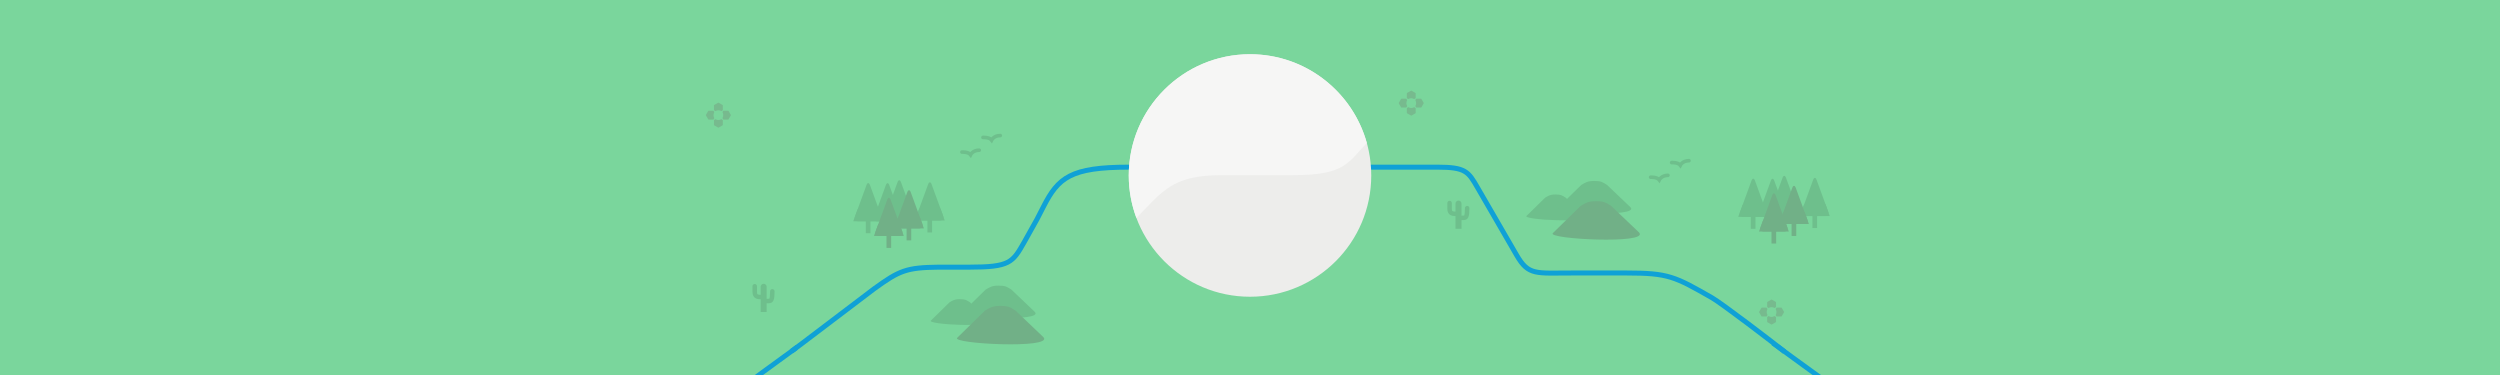 <?xml version="1.0" encoding="utf-8"?>
<!-- Generator: Adobe Illustrator 16.0.0, SVG Export Plug-In . SVG Version: 6.00 Build 0)  -->
<!DOCTYPE svg PUBLIC "-//W3C//DTD SVG 1.1//EN" "http://www.w3.org/Graphics/SVG/1.1/DTD/svg11.dtd">
<svg version="1.1" id="Layer_2" xmlns="http://www.w3.org/2000/svg" xmlns:xlink="http://www.w3.org/1999/xlink" x="0px" y="0px"
	 width="2000px" height="300px" viewBox="-460 0 2000 300" enable-background="new -460 0 2000 300" xml:space="preserve">
<g id="header__x2B__bg">
	<rect x="-460" fill="#7AD69C" width="2000" height="300"/>
</g>
<path fill="none" stroke="#0FA1D6" stroke-width="4" stroke-miterlimit="10" d="M173.191,281.016
	c2.497-1.895,5.591-4.111,8.143-6.049c27.168-20.617,56.109-42.596,57.834-43.847c20.367-14.763,25.894-17.097,51.832-17.397
	c2.71-0.031,21.304,0,24.5,0c32.314,0,34.587-3.679,43.812-19.916c11.187-19.688,11.026-19.77,15.396-28.354
	c11.917-23.402,21.815-31.73,68.291-31.73h50.667"/>
<path fill="none" stroke="#0FA1D6" stroke-width="4" stroke-miterlimit="10" d="M612,133.723c24.875,0,63.346-0.001,78-0.001
	c22.361,0,24.653,3.497,32.021,16.351c5.22,9.104,21.225,36.63,31.314,54.106c9.528,16.502,15.367,14.213,45.192,14.213
	c19.167,0,33.23,0,42.472,0c33.835,0,38.78,2.816,68.51,19.767c7.88,4.491,48.932,35.834,58.165,43.229"/>
<path fill="#0FA1D6" d="M150.465,300c3.926-2.861,8.057-5.875,11.99-8.745c6.359-4.641,12.182-8.89,15.707-11.444l-1.115-4.049
	c-3.527,2.557-9.355,6.812-15.719,11.454c-5.534,4.038-11.977,8.739-17.538,12.784H150.465z"/>
<path fill="#0FA1D6" d="M963.424,275.762c3.927,2.861,8.058,5.875,11.99,8.745c6.359,4.642,17.839,12.938,21.364,15.493h-6.772
	c-3.526-2.557-9.354-6.811-15.719-11.454c-5.534-4.038-11.977-8.739-17.539-12.784H963.424z"/>
<g>
	<g>
		<g>
			<g>
				<path fill="#77BA8E" d="M116.675,92.121c0-0.08,0.022-0.161,0.064-0.232l1.773-3.072c0.083-0.146,0.239-0.235,0.406-0.235h3.546
					c0.169,0,0.323,0.089,0.408,0.235l1.773,3.072c0.083,0.145,0.083,0.322,0,0.469l-1.773,3.07
					c-0.085,0.146-0.239,0.235-0.408,0.235h-3.546c-0.167,0-0.323-0.089-0.406-0.235l-1.773-3.07
					C116.698,92.285,116.675,92.203,116.675,92.121z"/>
			</g>
		</g>
		<g>
			<g>
				<path fill="#77BA8E" d="M104.708,92.121c0-0.08,0.022-0.161,0.064-0.232l1.773-3.072c0.083-0.146,0.239-0.235,0.406-0.235h3.546
					c0.169,0,0.323,0.089,0.408,0.235l1.773,3.072c0.083,0.145,0.083,0.322,0,0.469l-1.773,3.07
					c-0.085,0.146-0.239,0.235-0.408,0.235h-3.546c-0.167,0-0.323-0.089-0.406-0.235l-1.773-3.07
					C104.73,92.285,104.708,92.203,104.708,92.121z"/>
			</g>
		</g>
		<g>
			<g>
				<path fill="#77BA8E" d="M114.709,90.154c-0.082,0-0.163-0.021-0.235-0.062l-3.072-1.773c-0.145-0.084-0.234-0.239-0.234-0.407
					v-3.546c0-0.168,0.089-0.323,0.234-0.407l3.072-1.772c0.145-0.084,0.324-0.084,0.47,0l3.071,1.772
					c0.145,0.084,0.235,0.239,0.235,0.407v3.546c0,0.168-0.091,0.323-0.235,0.407l-3.071,1.773
					C114.872,90.134,114.79,90.154,114.709,90.154z"/>
			</g>
		</g>
		<g>
			<g>
				<path fill="#77BA8E" d="M114.709,102.121c-0.082,0-0.163-0.021-0.235-0.062l-3.072-1.772c-0.145-0.085-0.234-0.239-0.234-0.407
					v-3.546c0-0.169,0.089-0.323,0.234-0.407l3.072-1.773c0.145-0.084,0.324-0.084,0.47,0l3.071,1.773
					c0.145,0.084,0.235,0.238,0.235,0.407v3.546c0,0.168-0.091,0.322-0.235,0.407l-3.071,1.772
					C114.872,102.1,114.79,102.121,114.709,102.121z"/>
			</g>
		</g>
	</g>
	<circle fill="#7AD69C" cx="114.709" cy="92.121" r="3.889"/>
</g>
<g>
	<g>
		<g>
			<g>
				<path fill="#77BA8E" d="M670.966,82.499c0-0.081,0.022-0.161,0.064-0.233l1.772-3.072c0.083-0.146,0.238-0.234,0.405-0.234
					h3.547c0.169,0,0.323,0.089,0.407,0.234l1.773,3.072c0.082,0.145,0.082,0.323,0,0.47l-1.773,3.07
					c-0.084,0.146-0.238,0.235-0.407,0.235h-3.547c-0.167,0-0.322-0.09-0.405-0.235l-1.772-3.07
					C670.988,82.662,670.966,82.58,670.966,82.499z"/>
			</g>
		</g>
		<g>
			<g>
				<path fill="#77BA8E" d="M658.999,82.499c0-0.081,0.022-0.161,0.064-0.233l1.771-3.072c0.084-0.146,0.239-0.234,0.406-0.234
					h3.547c0.168,0,0.322,0.089,0.407,0.234l1.772,3.072c0.083,0.145,0.083,0.323,0,0.47l-1.772,3.07
					c-0.085,0.146-0.239,0.235-0.407,0.235h-3.547c-0.167,0-0.322-0.09-0.406-0.235l-1.771-3.07
					C659.021,82.662,658.999,82.58,658.999,82.499z"/>
			</g>
		</g>
		<g>
			<g>
				<path fill="#77BA8E" d="M669,80.531c-0.081,0-0.163-0.021-0.235-0.062l-3.07-1.772c-0.146-0.085-0.234-0.24-0.234-0.408v-3.545
					c0-0.169,0.089-0.324,0.234-0.408l3.07-1.772c0.146-0.084,0.323-0.084,0.471,0l3.07,1.772c0.146,0.084,0.235,0.239,0.235,0.408
					v3.545c0,0.168-0.091,0.323-0.235,0.408l-3.07,1.772C669.162,80.512,669.081,80.531,669,80.531z"/>
			</g>
		</g>
		<g>
			<g>
				<path fill="#77BA8E" d="M669,92.499c-0.081,0-0.163-0.021-0.235-0.063l-3.07-1.771c-0.146-0.086-0.234-0.24-0.234-0.408V86.71
					c0-0.169,0.089-0.323,0.234-0.407l3.07-1.772c0.146-0.085,0.323-0.085,0.471,0l3.07,1.772c0.146,0.084,0.235,0.238,0.235,0.407
					v3.546c0,0.168-0.091,0.322-0.235,0.408l-3.07,1.771C669.162,92.478,669.081,92.499,669,92.499z"/>
			</g>
		</g>
	</g>
	<circle fill="#7AD69C" cx="669" cy="82.499" r="3.889"/>
</g>
<g>
	<g>
		<g>
			<g>
				<path fill="#77BA8E" d="M959.23,249.641c0-0.08,0.021-0.16,0.063-0.231l1.773-3.072c0.083-0.146,0.237-0.235,0.404-0.235h3.548
					c0.169,0,0.322,0.09,0.406,0.235l1.773,3.072c0.083,0.146,0.083,0.321,0,0.469l-1.773,3.07
					c-0.084,0.146-0.237,0.235-0.406,0.235h-3.548c-0.167,0-0.321-0.09-0.404-0.235l-1.773-3.07
					C959.253,249.805,959.23,249.723,959.23,249.641z"/>
			</g>
		</g>
		<g>
			<g>
				<path fill="#77BA8E" d="M947.264,249.641c0-0.08,0.022-0.16,0.064-0.231l1.771-3.072c0.084-0.146,0.239-0.235,0.406-0.235h3.547
					c0.168,0,0.322,0.09,0.407,0.235l1.773,3.072c0.083,0.146,0.083,0.321,0,0.469l-1.773,3.07
					c-0.085,0.146-0.239,0.235-0.407,0.235h-3.547c-0.167,0-0.322-0.09-0.406-0.235l-1.771-3.07
					C947.286,249.805,947.264,249.723,947.264,249.641z"/>
			</g>
		</g>
		<g>
			<g>
				<path fill="#77BA8E" d="M957.265,247.674c-0.081,0-0.163-0.021-0.234-0.062l-3.071-1.772c-0.146-0.084-0.234-0.239-0.234-0.407
					v-3.545c0-0.169,0.09-0.324,0.234-0.408l3.071-1.771c0.145-0.084,0.323-0.084,0.47,0l3.071,1.771
					c0.145,0.084,0.234,0.239,0.234,0.408v3.545c0,0.168-0.091,0.323-0.234,0.407l-3.071,1.772
					C957.427,247.652,957.346,247.674,957.265,247.674z"/>
			</g>
		</g>
		<g>
			<g>
				<path fill="#77BA8E" d="M957.265,259.641c-0.081,0-0.163-0.021-0.234-0.062l-3.071-1.772c-0.146-0.084-0.234-0.238-0.234-0.406
					v-3.547c0-0.168,0.09-0.322,0.234-0.406l3.071-1.773c0.145-0.084,0.323-0.084,0.47,0l3.071,1.773
					c0.145,0.084,0.234,0.238,0.234,0.406v3.547c0,0.168-0.091,0.322-0.234,0.406l-3.071,1.772
					C957.427,259.619,957.346,259.641,957.265,259.641z"/>
			</g>
		</g>
	</g>
	<circle fill="#7AD69C" cx="957.264" cy="249.641" r="3.889"/>
</g>
<g>
	<g>

			<line fill="none" stroke="#6EBF8C" stroke-width="4.789" stroke-linecap="round" stroke-miterlimit="10" x1="706.801" y1="183.416" x2="706.801" y2="162.865"/>
		<path fill="none" stroke="#6EBF8C" stroke-width="3.591" stroke-linecap="round" stroke-miterlimit="10" d="M705.804,171.096
			c-3.892,0-6.136-0.15-6.136-4.188v-4.488"/>
		<path fill="none" stroke="#6EBF8C" stroke-width="3.591" stroke-linecap="round" stroke-miterlimit="10" d="M707,174.389
			c0,0,2.244-0.149,4.041-0.149c1.795,0,2.693-0.873,2.693-7.729"/>
	</g>
	<rect x="700.076" y="183.029" fill="#7AD69C" width="14.146" height="7.717"/>
</g>
<g>
	<g>

			<line fill="none" stroke="#6EBF8C" stroke-width="4.789" stroke-linecap="round" stroke-miterlimit="10" x1="150.922" y1="249.977" x2="150.922" y2="229.424"/>
		<path fill="none" stroke="#6EBF8C" stroke-width="3.591" stroke-linecap="round" stroke-miterlimit="10" d="M149.925,237.654
			c-3.892,0-6.136-0.149-6.136-4.189v-4.488"/>
		<path fill="none" stroke="#6EBF8C" stroke-width="3.591" stroke-linecap="round" stroke-miterlimit="10" d="M151.121,240.947
			c0,0,2.244-0.15,4.041-0.15c1.795,0,2.693-0.872,2.693-7.729"/>
	</g>
	<rect x="144.197" y="249.588" fill="#7AD69C" width="14.147" height="7.717"/>
</g>
<g>
	<path fill="none" stroke="#6EBF8C" stroke-width="2.909" stroke-linecap="round" stroke-miterlimit="10" d="M877.341,130.058
		c0,0,5.109-0.3,6.912,2.103c0,0,1.802-3.605,6.91-3.605"/>
	<path fill="none" stroke="#6EBF8C" stroke-width="2.909" stroke-linecap="round" stroke-miterlimit="10" d="M860.514,141.776
		c0,0,5.108-0.3,6.911,2.103c0,0,1.803-3.605,6.911-3.605"/>
</g>
<g>
	<path fill="none" stroke="#6EBF8C" stroke-width="2.909" stroke-linecap="round" stroke-miterlimit="10" d="M326.38,109.94
		c0,0,5.109-0.3,6.912,2.103c0,0,1.802-3.605,6.91-3.605"/>
	<path fill="none" stroke="#6EBF8C" stroke-width="2.909" stroke-linecap="round" stroke-miterlimit="10" d="M309.553,121.659
		c0,0,5.108-0.3,6.911,2.103c0,0,1.803-3.605,6.911-3.605"/>
</g>
<g>
	<g>
		<rect x="989.942" y="168.203" fill="#6EBF8C" width="3.729" height="14.23"/>
		<g>
			<path fill="#6EBF8C" d="M1002.5,169.109c0.757,2.064-0.425,3.756-2.625,3.756h-15.976c-2.2,0-3.383-1.69-2.625-3.756
				l9.237-25.243c0.757-2.065,1.993-2.065,2.75,0L1002.5,169.109z"/>
		</g>
		<polygon fill="#6EBF8C" points="991.727,163.338 1000.388,163.338 1003.794,172.865 991.727,172.865 		"/>
		<polygon fill="#6EBF8C" points="991.961,163.338 983.387,163.338 979.893,172.865 991.961,172.865 		"/>
	</g>
	<g>
		<rect x="940.643" y="168.82" fill="#6EBF8C" width="3.729" height="14.229"/>
		<g>
			<path fill="#6EBF8C" d="M953.199,169.727c0.757,2.064-0.425,3.756-2.625,3.756H934.6c-2.199,0-3.382-1.69-2.625-3.756
				l9.237-25.244c0.757-2.065,1.993-2.065,2.75,0L953.199,169.727z"/>
		</g>
		<polygon fill="#6EBF8C" points="942.426,163.954 951.088,163.954 954.494,173.482 942.426,173.482 		"/>
		<polygon fill="#6EBF8C" points="942.66,163.954 934.086,163.954 930.592,173.482 942.66,173.482 		"/>
	</g>
	<g>
		<polygon fill="#6EBF8C" points="967.038,165.523 975.7,165.523 979.106,175.051 967.038,175.051 		"/>
		<polygon fill="#6EBF8C" points="967.271,165.523 958.7,165.523 955.203,175.051 967.271,175.051 		"/>
	</g>
	<g>
		<rect x="954.588" y="166.521" fill="#6EBF8C" width="3.729" height="14.229"/>
	</g>
	<g>
		<rect x="976.665" y="162.727" fill="#6EBF8C" width="3.728" height="14.23"/>
		<g>
			<path fill="#6EBF8C" d="M968.659,169.803c0.757,2.066-0.425,3.758-2.625,3.758H950.06c-2.199,0-3.382-1.69-2.625-3.758
				l9.236-25.242c0.757-2.066,1.993-2.066,2.75,0L968.659,169.803z"/>
		</g>
		<g>
			<path fill="#6EBF8C" d="M978.027,167.461c0.757,2.066-0.426,3.757-2.625,3.757h-15.976c-2.2,0-3.382-1.69-2.625-3.757
				l9.236-25.242c0.757-2.066,1.993-2.066,2.75,0L978.027,167.461z"/>
		</g>
	</g>
	<g>
		<rect x="973.268" y="174.553" fill="#71B087" width="3.729" height="14.229"/>
		<g>
			<path fill="#71B087" d="M985.825,175.457c0.757,2.066-0.425,3.757-2.625,3.757h-15.976c-2.199,0-3.382-1.69-2.625-3.757
				l9.237-25.242c0.757-2.066,1.993-2.066,2.75,0L985.825,175.457z"/>
		</g>
		<polygon fill="#71B087" points="975.052,169.686 983.714,169.686 987.12,179.214 975.052,179.214 		"/>
		<polygon fill="#71B087" points="975.284,169.686 966.712,169.686 963.216,179.214 975.284,179.214 		"/>
	</g>
	<g>
		<rect x="957.203" y="180.582" fill="#71B087" width="3.729" height="14.23"/>
		<g>
			<path fill="#71B087" d="M969.761,181.486c0.757,2.065-0.425,3.758-2.625,3.758h-15.975c-2.2,0-3.382-1.691-2.625-3.758
				l9.237-25.242c0.757-2.064,1.992-2.064,2.75,0L969.761,181.486z"/>
		</g>
		<polygon fill="#71B087" points="958.987,175.716 967.649,175.716 971.056,185.244 958.987,185.244 		"/>
		<polygon fill="#71B087" points="959.22,175.716 950.646,175.716 947.152,185.244 959.22,185.244 		"/>
	</g>
</g>
<g>
	<g>
		<rect x="281.941" y="171.729" fill="#6EBF8C" width="3.729" height="14.23"/>
		<g>
			<path fill="#6EBF8C" d="M294.499,172.635c0.757,2.065-0.425,3.756-2.625,3.756h-15.976c-2.2,0-3.382-1.689-2.625-3.756
				l9.238-25.243c0.757-2.065,1.993-2.065,2.75,0L294.499,172.635z"/>
		</g>
		<polygon fill="#6EBF8C" points="283.726,166.863 292.387,166.863 295.793,176.391 283.726,176.391 		"/>
		<polygon fill="#6EBF8C" points="283.96,166.863 275.386,166.863 271.892,176.391 283.96,176.391 		"/>
	</g>
	<g>
		<rect x="232.642" y="172.346" fill="#6EBF8C" width="3.729" height="14.23"/>
		<g>
			<path fill="#6EBF8C" d="M245.198,173.251c0.757,2.065-0.425,3.757-2.625,3.757h-15.975c-2.2,0-3.382-1.691-2.625-3.757
				l9.237-25.243c0.757-2.065,1.993-2.065,2.75,0L245.198,173.251z"/>
		</g>
		<polygon fill="#6EBF8C" points="234.425,167.479 243.087,167.479 246.493,177.008 234.425,177.008 		"/>
		<polygon fill="#6EBF8C" points="234.659,167.479 226.085,167.479 222.591,177.008 234.659,177.008 		"/>
	</g>
	<g>
		<polygon fill="#6EBF8C" points="259.037,169.049 267.699,169.049 271.105,178.576 259.037,178.576 		"/>
		<polygon fill="#6EBF8C" points="259.271,169.049 250.699,169.049 247.202,178.576 259.271,178.576 		"/>
	</g>
	<g>
		<rect x="246.587" y="170.046" fill="#6EBF8C" width="3.729" height="14.229"/>
	</g>
	<g>
		<rect x="268.664" y="166.252" fill="#6EBF8C" width="3.728" height="14.23"/>
		<g>
			<path fill="#6EBF8C" d="M260.658,173.328c0.757,2.066-0.425,3.757-2.625,3.757h-15.975c-2.2,0-3.382-1.69-2.625-3.757
				l9.236-25.242c0.757-2.066,1.993-2.066,2.75,0L260.658,173.328z"/>
		</g>
		<g>
			<path fill="#6EBF8C" d="M270.026,170.986c0.757,2.065-0.425,3.757-2.625,3.757h-15.975c-2.2,0-3.382-1.69-2.625-3.757
				l9.236-25.242c0.757-2.066,1.993-2.066,2.75,0L270.026,170.986z"/>
		</g>
	</g>
	<g>
		<rect x="265.267" y="178.078" fill="#71B087" width="3.729" height="14.229"/>
		<g>
			<path fill="#71B087" d="M277.824,178.982c0.757,2.065-0.425,3.756-2.625,3.756h-15.975c-2.2,0-3.382-1.689-2.625-3.756
				l9.237-25.242c0.757-2.066,1.993-2.066,2.75,0L277.824,178.982z"/>
		</g>
		<polygon fill="#71B087" points="267.051,173.211 275.713,173.211 279.119,182.738 267.051,182.738 		"/>
		<polygon fill="#71B087" points="267.283,173.211 258.711,173.211 255.215,182.738 267.283,182.738 		"/>
	</g>
	<g>
		<rect x="249.202" y="184.107" fill="#71B087" width="3.729" height="14.229"/>
		<g>
			<path fill="#71B087" d="M261.76,185.014c0.757,2.064-0.425,3.756-2.625,3.756H243.16c-2.2,0-3.382-1.69-2.625-3.756l9.237-25.244
				c0.757-2.064,1.993-2.064,2.75,0L261.76,185.014z"/>
		</g>
		<polygon fill="#71B087" points="250.986,179.241 259.648,179.241 263.055,188.77 250.986,188.77 		"/>
		<polygon fill="#71B087" points="251.219,179.241 242.646,179.241 239.151,188.77 251.219,188.77 		"/>
	</g>
</g>
<g>
	<g>
		<path fill="#6EBF8C" d="M330.978,256.125l-14.979-14.273c-2.849-1.778-3.669-2.531-8.194-2.531c-4.526,0-5.771,1.199-8.196,2.531
			l-14.854,14.551C280.655,259.645,336.737,262.57,330.978,256.125z"/>
	</g>
	<g>
		<path fill="#6EBF8C" d="M367.958,249.633l-18.839-17.953c-3.583-2.238-4.616-3.183-10.306-3.183
			c-5.693,0-7.258,1.508-10.309,3.183l-18.681,18.303C304.666,254.059,375.202,257.738,367.958,249.633z"/>
	</g>
	<g>
		<path fill="#71B087" d="M374.754,269.751l-22.335-21.282c-4.247-2.654-5.472-3.773-12.218-3.773c-6.75,0-8.604,1.787-12.222,3.773
			l-22.146,21.696C299.72,275,383.341,279.361,374.754,269.751z"/>
	</g>
</g>
<g>
	<g>
		<path fill="#6EBF8C" d="M807.5,172.389l-14.979-14.272c-2.851-1.779-3.671-2.531-8.195-2.531c-4.525,0-5.771,1.199-8.195,2.531
			l-14.854,14.551C757.178,175.908,813.26,178.834,807.5,172.389z"/>
	</g>
	<g>
		<path fill="#6EBF8C" d="M844.48,165.896l-18.84-17.954c-3.583-2.238-4.615-3.183-10.306-3.183c-5.693,0-7.259,1.508-10.31,3.183
			l-18.682,18.302C781.188,170.322,851.725,174.002,844.48,165.896z"/>
	</g>
	<g>
		<path fill="#71B087" d="M851.277,186.016l-22.336-21.283c-4.247-2.653-5.473-3.772-12.219-3.772
			c-6.749,0-8.604,1.787-12.222,3.772l-22.146,21.697C776.242,191.264,859.863,195.625,851.277,186.016z"/>
	</g>
</g>
<g>
	<circle fill="#EDEDEB" cx="540" cy="140.389" r="97"/>
	<path fill="#F6F6F5" d="M574.235,140.144c41.644,0,43.901-9.729,59.22-25.735C622.092,73.458,584.57,43.388,540,43.388
		c-53.571,0-97,43.429-97,97.001c0,11.954,2.175,23.396,6.13,33.97c20.633-20.897,28.44-34.215,67.656-34.215
		C556.896,140.144,530.78,140.144,574.235,140.144z"/>
</g>
</svg>
